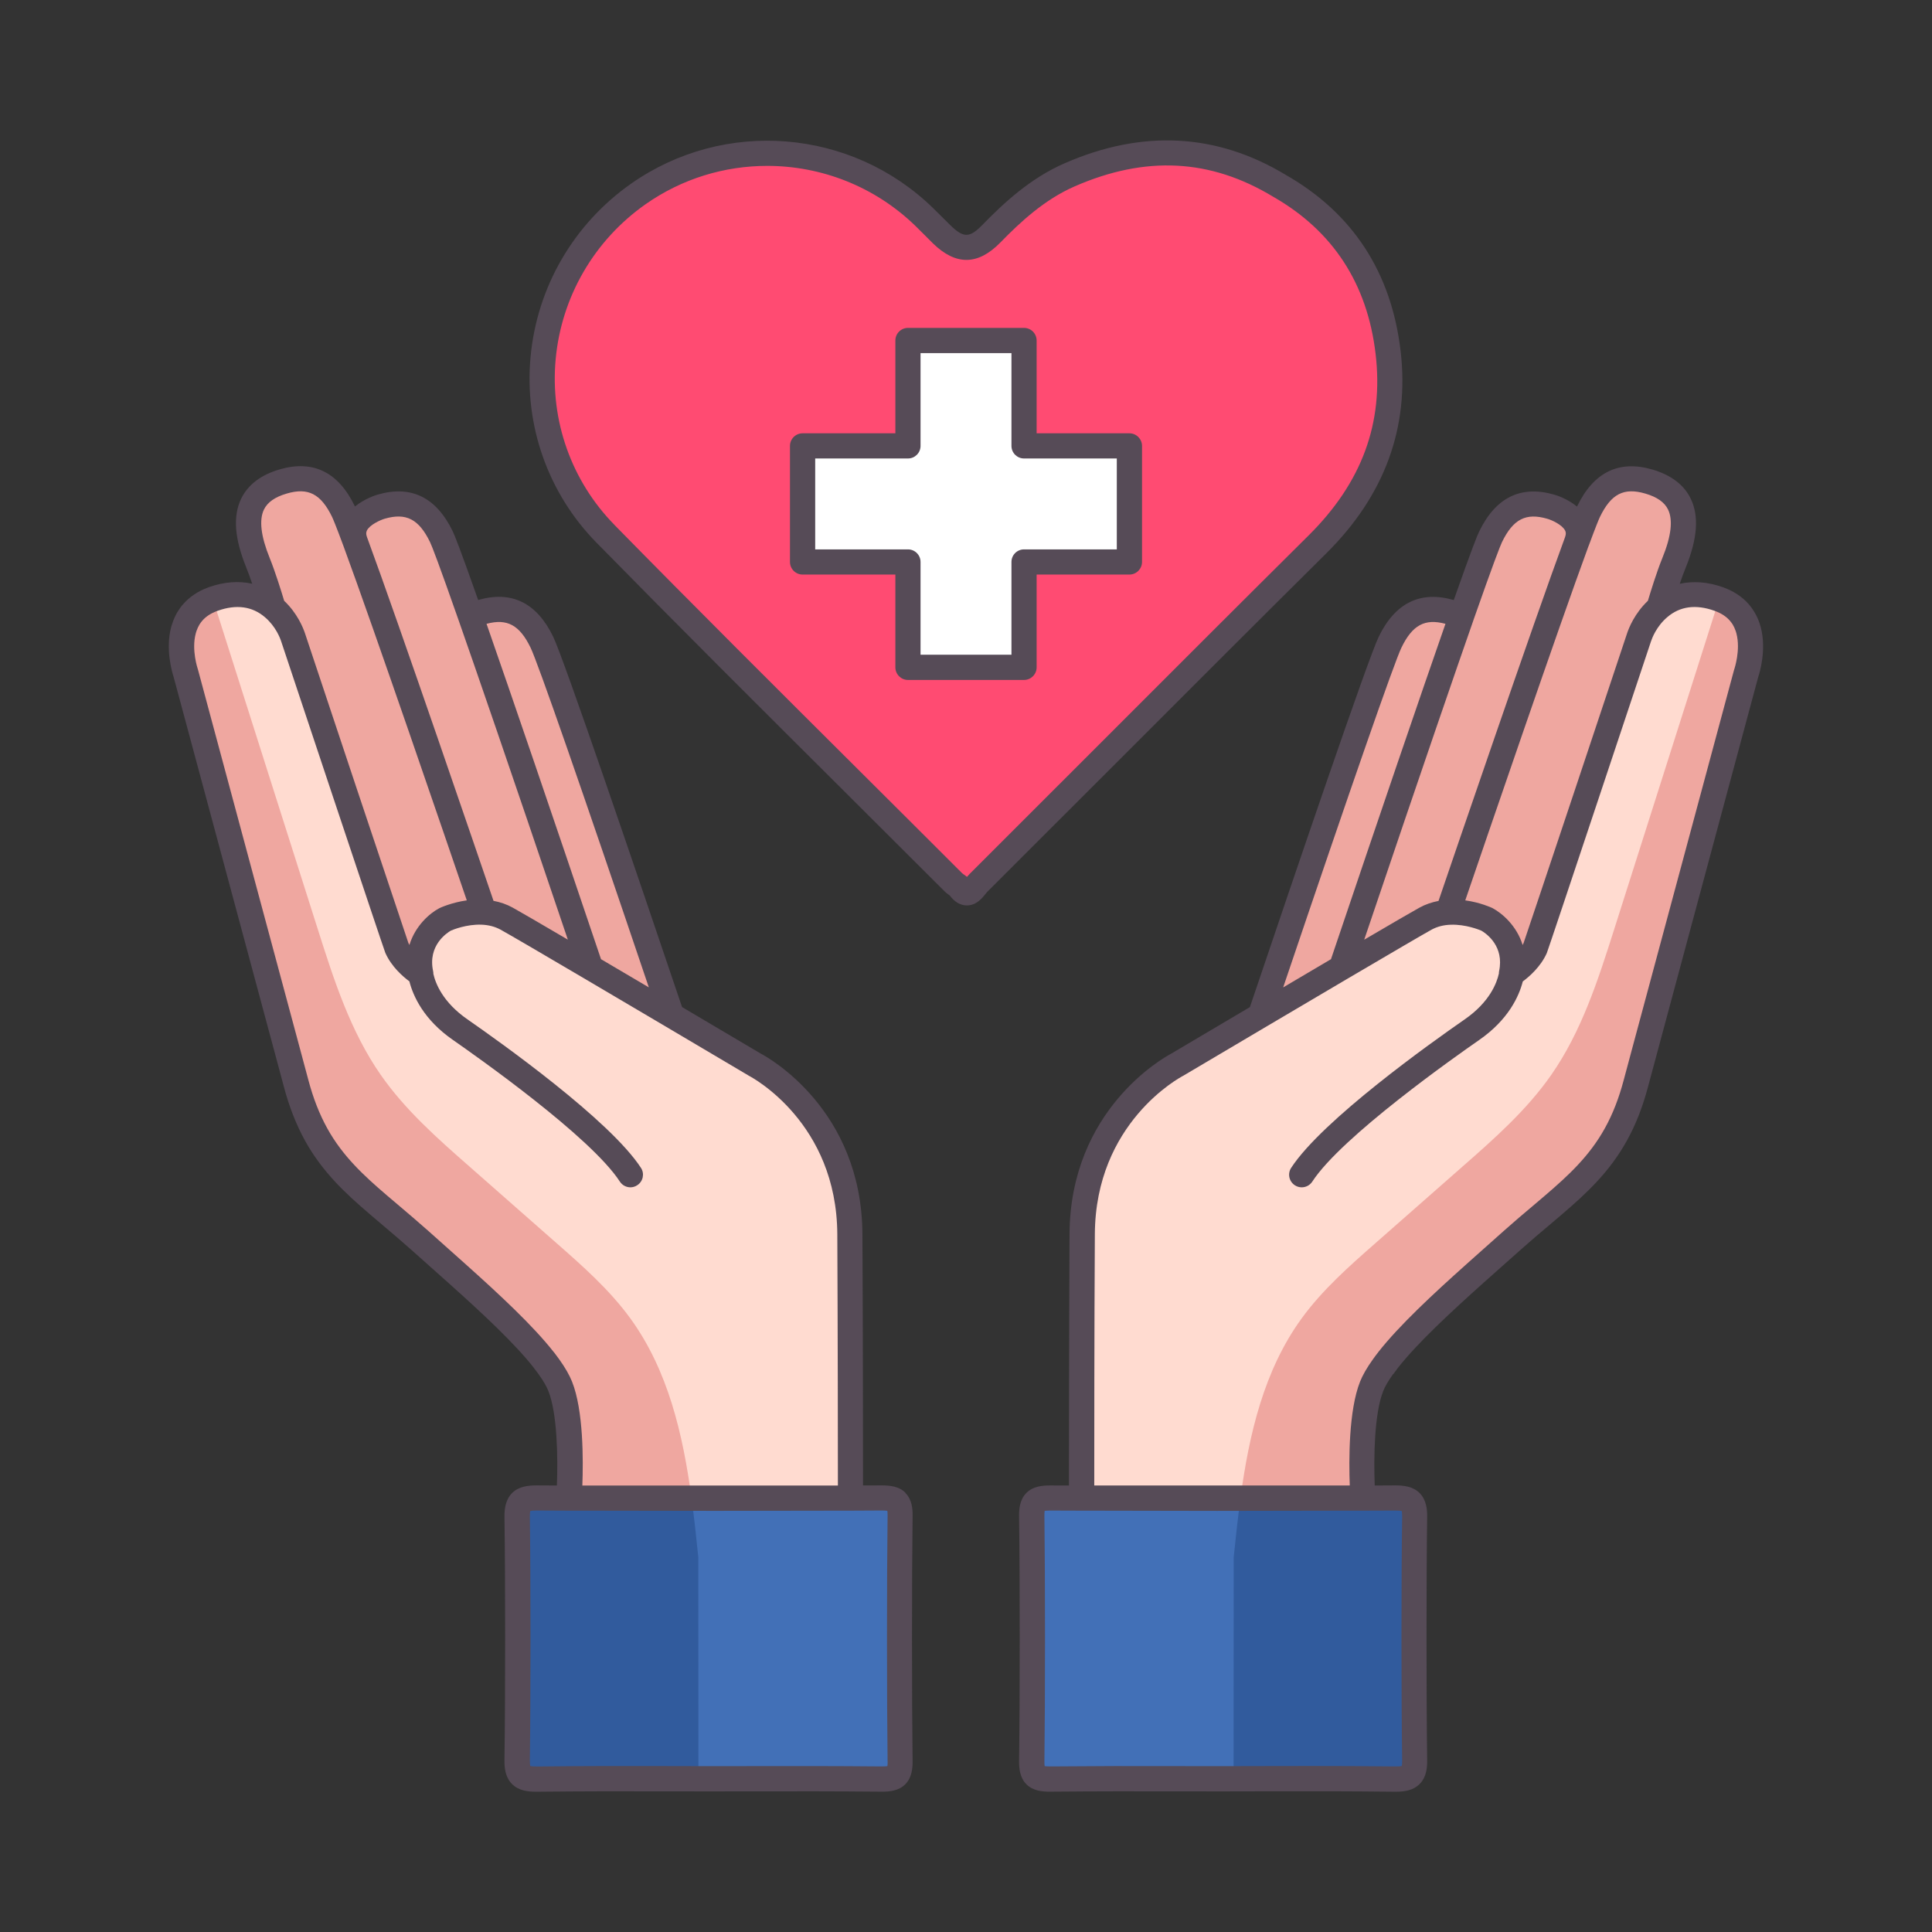 <svg width="36" height="36" viewBox="0 0 36 36" fill="none" xmlns="http://www.w3.org/2000/svg">
<rect x="0" y="0" width="36" height="36" fill="#333333" stroke="none"/>
<path d="M25.865 6.563C25.705 5.206 25.045 4.149 23.841 3.462C22.573 2.694 21.265 2.674 19.929 3.259C19.359 3.508 18.903 3.913 18.473 4.354C18.142 4.693 17.88 4.69 17.547 4.365C17.438 4.259 17.331 4.149 17.222 4.042C15.78 2.64 13.54 2.46 11.897 3.613C9.79 5.091 9.479 8.106 11.283 9.945C13.424 12.128 15.6 14.274 17.762 16.435C17.792 16.466 17.829 16.489 17.864 16.516C18.037 16.777 18.137 16.546 18.234 16.45C20.342 14.347 22.44 12.236 24.553 10.14C25.554 9.146 26.031 7.966 25.866 6.564L25.865 6.563Z" fill="#FF4B72"/>
<path d="M21.044 8.308H19.081V6.346H16.919V8.308H14.956V10.471H16.919V12.435H19.081V10.471H21.044V8.308Z" fill="white"/>
<path d="M10.096 11.963C9.921 11.603 9.627 11.214 8.973 11.405C8.905 11.425 8.842 11.448 8.785 11.475L8.767 11.48C8.492 10.696 8.287 10.13 8.224 9.999C8.049 9.639 7.754 9.25 7.1 9.441C7.033 9.46 6.452 9.655 6.617 10.09C6.512 9.804 6.434 9.606 6.398 9.53C6.223 9.169 5.928 8.78 5.275 8.971C4.597 9.17 4.479 9.682 4.805 10.485C4.917 10.759 5.049 11.199 5.085 11.322C5.282 11.489 5.404 11.711 5.46 11.881C5.586 12.266 7.252 17.263 7.365 17.598C7.373 17.619 7.381 17.639 7.39 17.659C7.524 17.959 7.838 18.149 7.838 18.149C7.684 17.45 8.292 17.13 8.292 17.13C8.292 17.13 8.61 16.981 8.977 16.995C9.127 17.001 9.286 17.034 9.436 17.116C9.618 17.217 10.256 17.591 11.004 18.03C11.493 18.318 12.029 18.635 12.514 18.922C11.876 17.033 10.306 12.398 10.095 11.964L10.096 11.963Z" fill="#EFA7A0"/>
<path d="M16.774 28.243C16.779 27.969 16.684 27.91 16.43 27.911C16.228 27.913 16.033 27.913 15.845 27.913C14.722 27.917 13.818 27.918 12.885 27.917C12.262 27.917 11.626 27.916 10.904 27.913H10.601C10.41 27.912 10.212 27.912 10.006 27.911C9.738 27.91 9.633 27.967 9.637 28.262C9.654 29.408 9.654 31.649 9.638 32.795C9.633 33.085 9.731 33.151 10.005 33.149C11.194 33.136 11.885 33.142 13.015 33.143H13.228C14.491 33.143 15.167 33.138 16.428 33.148C16.679 33.151 16.779 33.097 16.774 32.819C16.76 31.658 16.76 29.404 16.774 28.243H16.774Z" fill="#4270B7"/>
<path d="M15.835 22.996C15.823 20.742 14.061 19.835 14.061 19.835C14.061 19.835 13.367 19.424 12.515 18.92C12.03 18.634 11.494 18.317 11.005 18.03C10.258 17.59 9.62 17.216 9.438 17.115C9.287 17.033 9.129 16.999 8.978 16.994C8.611 16.98 8.294 17.129 8.294 17.129C8.294 17.129 7.686 17.448 7.839 18.148C7.839 18.148 7.525 17.958 7.391 17.658C7.381 17.638 5.586 12.265 5.46 11.879C5.405 11.71 5.283 11.488 5.086 11.32C4.837 11.106 4.469 10.981 3.972 11.159C3.969 11.161 3.968 11.161 3.966 11.162C3.8 11.221 3.679 11.308 3.591 11.409C3.562 11.442 3.537 11.477 3.514 11.513C3.481 11.567 3.455 11.624 3.436 11.682C3.429 11.702 3.424 11.721 3.419 11.741C3.314 12.13 3.462 12.546 3.462 12.546C3.462 12.546 5.315 19.43 5.372 19.644C5.43 19.858 5.478 20.039 5.516 20.181C5.617 20.558 5.741 20.868 5.89 21.136C6.186 21.672 6.574 22.04 7.046 22.445C7.282 22.647 7.538 22.859 7.815 23.104C7.986 23.257 8.161 23.412 8.335 23.567C8.337 23.569 8.34 23.571 8.342 23.573C8.399 23.623 8.456 23.674 8.513 23.725C8.515 23.726 8.516 23.729 8.518 23.73C9.157 24.302 9.767 24.869 10.135 25.34C10.135 25.34 10.135 25.34 10.136 25.341C10.169 25.383 10.2 25.425 10.229 25.466C10.322 25.596 10.395 25.719 10.439 25.829C10.704 26.49 10.605 27.876 10.603 27.913H15.846C15.846 27.913 15.847 25.249 15.835 22.996Z" fill="#FFDBD0"/>
<path d="M10.905 27.914C11.626 27.916 12.262 27.917 12.885 27.917C12.936 28.284 12.975 28.653 13.012 29.018L13.014 33.144C11.884 33.143 11.193 33.137 10.004 33.15C9.73 33.152 9.633 33.085 9.637 32.796C9.652 31.65 9.654 29.409 9.636 28.263C9.632 27.968 9.737 27.911 10.005 27.912C10.21 27.914 10.409 27.914 10.6 27.914H10.903L10.905 27.914Z" fill="#315B9D"/>
<path d="M12.886 27.914H10.602C10.604 27.877 10.703 26.492 10.438 25.829C10.171 25.16 8.918 24.088 7.815 23.104C6.71 22.12 5.918 21.689 5.516 20.181C5.112 18.674 3.462 12.546 3.462 12.546C3.462 12.546 3.082 11.482 3.966 11.162C4.617 13.213 5.27 15.266 5.922 17.316C6.221 18.258 6.529 19.217 7.094 20.028C7.548 20.68 8.15 21.213 8.748 21.737C9.285 22.21 9.823 22.683 10.361 23.156C10.858 23.592 11.36 24.035 11.749 24.571C12.448 25.536 12.724 26.718 12.886 27.914Z" fill="#EFA7A0"/>
<path d="M8.979 16.995C8.93 16.995 8.885 16.964 8.868 16.916C8.696 16.411 7.17 11.938 6.531 10.191C6.509 10.13 6.54 10.063 6.601 10.04C6.661 10.018 6.729 10.049 6.751 10.11C7.391 11.86 8.918 16.335 9.09 16.84C9.111 16.901 9.078 16.968 9.017 16.989C9.004 16.994 8.991 16.996 8.978 16.996L8.979 16.995Z" fill="#F98480"/>
<path d="M10.941 17.959C10.892 17.959 10.847 17.928 10.83 17.879C10.304 16.32 9.327 13.434 8.694 11.621C8.672 11.56 8.705 11.493 8.766 11.472C8.826 11.45 8.894 11.482 8.916 11.543C9.549 13.357 10.526 16.244 11.053 17.803C11.074 17.864 11.04 17.931 10.979 17.952C10.967 17.957 10.954 17.959 10.942 17.959H10.941Z" fill="#F98480"/>
<path d="M25.903 11.963C26.078 11.603 26.373 11.214 27.027 11.405C27.095 11.425 27.158 11.448 27.215 11.475L27.233 11.48C27.508 10.696 27.713 10.13 27.776 9.999C27.951 9.639 28.245 9.25 28.899 9.441C28.967 9.46 29.548 9.655 29.382 10.09C29.488 9.804 29.565 9.606 29.602 9.53C29.777 9.169 30.071 8.78 30.725 8.971C31.403 9.17 31.521 9.682 31.195 10.485C31.082 10.759 30.951 11.199 30.915 11.322C30.718 11.489 30.596 11.711 30.54 11.881C30.414 12.266 28.748 17.263 28.634 17.598C28.627 17.619 28.619 17.639 28.61 17.659C28.476 17.959 28.162 18.149 28.162 18.149C28.316 17.45 27.708 17.13 27.708 17.13C27.708 17.13 27.39 16.981 27.023 16.995C26.872 17.001 26.713 17.034 26.564 17.116C26.381 17.217 25.744 17.591 24.996 18.03C24.507 18.318 23.971 18.635 23.486 18.922C24.123 17.033 25.694 12.398 25.905 11.964L25.903 11.963Z" fill="#EFA7A0"/>
<path d="M19.226 28.243C19.221 27.969 19.316 27.91 19.57 27.911C19.772 27.913 19.967 27.913 20.155 27.913C21.278 27.917 22.182 27.918 23.115 27.917C23.738 27.917 24.374 27.916 25.096 27.913H25.399C25.59 27.912 25.788 27.912 25.994 27.911C26.262 27.91 26.366 27.967 26.363 28.262C26.346 29.408 26.346 31.649 26.361 32.795C26.366 33.085 26.268 33.151 25.995 33.149C24.806 33.136 24.115 33.142 22.985 33.143C22.916 33.143 22.845 33.143 22.772 33.143C21.509 33.143 20.833 33.138 19.572 33.148C19.32 33.151 19.221 33.097 19.226 32.819C19.24 31.658 19.24 29.404 19.226 28.243H19.226Z" fill="#4270B7"/>
<path d="M20.165 22.996C20.177 20.742 21.939 19.835 21.939 19.835C21.939 19.835 22.633 19.424 23.485 18.92C23.97 18.634 24.506 18.317 24.996 18.03C25.742 17.59 26.38 17.216 26.562 17.115C26.713 17.033 26.871 16.999 27.022 16.994C27.39 16.98 27.706 17.129 27.706 17.129C27.706 17.129 28.314 17.448 28.161 18.148C28.161 18.148 28.475 17.958 28.609 17.658C28.619 17.638 30.414 12.265 30.54 11.879C30.595 11.71 30.717 11.488 30.914 11.32C31.163 11.106 31.531 10.981 32.029 11.159C32.031 11.161 32.032 11.161 32.034 11.162C32.2 11.221 32.322 11.308 32.409 11.409C32.438 11.442 32.464 11.477 32.486 11.513C32.519 11.567 32.545 11.624 32.564 11.682C32.571 11.702 32.577 11.721 32.581 11.741C32.686 12.13 32.538 12.546 32.538 12.546C32.538 12.546 30.685 19.43 30.628 19.644C30.571 19.858 30.522 20.039 30.484 20.181C30.383 20.558 30.259 20.868 30.11 21.136C29.815 21.672 29.426 22.04 28.954 22.445C28.718 22.647 28.462 22.859 28.185 23.104C28.014 23.257 27.84 23.412 27.665 23.567C27.663 23.569 27.66 23.571 27.658 23.573C27.601 23.623 27.544 23.674 27.488 23.725C27.485 23.726 27.484 23.729 27.482 23.73C26.843 24.302 26.233 24.869 25.865 25.34C25.865 25.34 25.865 25.34 25.865 25.341C25.831 25.383 25.8 25.425 25.771 25.466C25.678 25.596 25.605 25.719 25.561 25.829C25.297 26.49 25.395 27.876 25.397 27.913C25.3 27.913 20.154 27.913 20.154 27.913C20.154 27.913 20.153 25.249 20.165 22.996Z" fill="#FFDBD0"/>
<path d="M25.096 27.914C24.374 27.916 23.738 27.917 23.115 27.917C23.065 28.284 23.026 28.653 22.988 29.018L22.986 33.144C24.116 33.143 24.808 33.137 25.996 33.15C26.27 33.152 26.367 33.085 26.363 32.796C26.348 31.65 26.346 29.409 26.364 28.263C26.368 27.968 26.264 27.911 25.995 27.912C25.79 27.914 25.591 27.914 25.4 27.914H25.11H25.097L25.096 27.914Z" fill="#315B9D"/>
<path d="M23.114 27.914H25.095H25.108H25.398C25.396 27.877 25.297 26.492 25.561 25.829C25.829 25.16 27.082 24.088 28.185 23.104C29.29 22.12 30.082 21.689 30.484 20.181C30.888 18.674 32.538 12.546 32.538 12.546C32.538 12.546 32.918 11.482 32.034 11.162C31.383 13.213 30.73 15.266 30.078 17.316C29.779 18.258 29.471 19.217 28.906 20.028C28.452 20.68 27.85 21.213 27.252 21.737C26.715 22.21 26.177 22.683 25.639 23.156C25.142 23.592 24.64 24.035 24.251 24.571C23.552 25.536 23.276 26.718 23.114 27.914Z" fill="#EFA7A0"/>
<path d="M27.022 16.991C27.01 16.991 26.997 16.989 26.984 16.984C26.923 16.963 26.89 16.896 26.911 16.835C27.318 15.642 28.689 11.629 29.252 10.101C29.275 10.041 29.342 10.009 29.403 10.032C29.464 10.054 29.495 10.122 29.473 10.182C28.91 11.707 27.54 15.718 27.133 16.911C27.117 16.96 27.071 16.99 27.022 16.99V16.991Z" fill="#F98480"/>
<path d="M25.076 17.909C25.064 17.909 25.051 17.907 25.039 17.903C24.977 17.882 24.944 17.816 24.965 17.754C25.891 15.012 26.623 12.867 27.085 11.548C27.107 11.487 27.174 11.455 27.235 11.476C27.296 11.498 27.328 11.565 27.307 11.626C26.846 12.943 26.114 15.088 25.188 17.829C25.171 17.878 25.126 17.909 25.077 17.909L25.076 17.909Z" fill="#F98480"/>
<path d="M11.744 22.006C11.706 22.006 11.667 21.987 11.645 21.953C11.087 21.095 8.933 19.579 8.507 19.284C8.006 18.937 7.814 18.543 7.742 18.274C7.725 18.212 7.762 18.148 7.825 18.13C7.887 18.113 7.952 18.15 7.969 18.213C8.031 18.444 8.198 18.784 8.641 19.091C9.248 19.512 11.275 20.953 11.842 21.825C11.878 21.878 11.863 21.951 11.808 21.987C11.788 22 11.766 22.006 11.744 22.006Z" fill="#F98480"/>
<path d="M24.254 22.006C24.233 22.006 24.21 22 24.19 21.988C24.136 21.952 24.12 21.88 24.156 21.825C24.723 20.953 26.75 19.512 27.358 19.091C27.788 18.793 27.957 18.462 28.022 18.238C28.04 18.176 28.106 18.14 28.168 18.158C28.23 18.176 28.266 18.241 28.248 18.303C28.171 18.565 27.978 18.946 27.491 19.283C27.065 19.578 24.91 21.094 24.352 21.952C24.33 21.987 24.293 22.006 24.254 22.006L24.254 22.006Z" fill="#F98480"/>
<path d="M17.693 16.681C17.782 16.802 17.886 16.865 18.001 16.871H18.018C18.192 16.871 18.299 16.738 18.363 16.658C18.376 16.643 18.387 16.627 18.399 16.615C19.225 15.791 20.05 14.965 20.876 14.14C22.134 12.881 23.434 11.579 24.718 10.306C25.802 9.23 26.266 7.962 26.098 6.537C25.925 5.074 25.205 3.971 23.962 3.261C22.675 2.482 21.286 2.408 19.834 3.044C19.202 3.32 18.706 3.779 18.305 4.191C18.066 4.436 17.955 4.436 17.71 4.198C17.658 4.147 17.606 4.094 17.554 4.043C17.497 3.986 17.441 3.93 17.384 3.875C15.862 2.394 13.496 2.204 11.76 3.422C10.688 4.174 10.005 5.352 9.886 6.653C9.767 7.934 10.215 9.195 11.114 10.111C12.622 11.648 14.173 13.193 15.674 14.687C16.314 15.325 16.955 15.963 17.595 16.603C17.628 16.637 17.664 16.662 17.692 16.683L17.693 16.681ZM11.45 9.781C10.648 8.964 10.248 7.838 10.354 6.694C10.461 5.531 11.072 4.478 12.03 3.805C12.714 3.325 13.506 3.091 14.296 3.091C15.299 3.091 16.296 3.47 17.058 4.21C17.113 4.264 17.167 4.318 17.222 4.373C17.275 4.426 17.329 4.48 17.383 4.534C17.811 4.951 18.223 4.946 18.641 4.518C19.011 4.138 19.464 3.718 20.022 3.474C21.344 2.896 22.553 2.957 23.724 3.666C24.836 4.301 25.478 5.285 25.632 6.592C25.785 7.885 25.377 8.991 24.388 9.973C23.103 11.248 21.802 12.55 20.544 13.809C19.719 14.634 18.894 15.46 18.068 16.284C18.051 16.301 18.035 16.319 18.018 16.339C18.014 16.337 18.012 16.334 18.008 16.331C17.995 16.321 17.982 16.311 17.968 16.301C17.954 16.291 17.939 16.282 17.927 16.27C17.288 15.63 16.646 14.992 16.006 14.354C14.507 12.861 12.956 11.317 11.45 9.782V9.781Z" fill="#564B57"/>
<path d="M19.316 12.435V10.706H21.045C21.174 10.706 21.28 10.601 21.28 10.471V8.309C21.28 8.179 21.174 8.074 21.045 8.074H19.316V6.345C19.316 6.215 19.211 6.11 19.081 6.11H16.919C16.789 6.11 16.684 6.215 16.684 6.345V8.074H14.955C14.826 8.074 14.72 8.179 14.72 8.309V10.471C14.72 10.601 14.826 10.706 14.955 10.706H16.684V12.435C16.684 12.564 16.789 12.67 16.919 12.67H19.081C19.211 12.67 19.316 12.564 19.316 12.435ZM18.847 10.471V12.2H17.153V10.471C17.153 10.342 17.048 10.237 16.919 10.237H15.19V8.543H16.919C17.048 8.543 17.153 8.438 17.153 8.309V6.58H18.847V8.309C18.847 8.438 18.952 8.543 19.081 8.543H20.81V10.237H19.081C18.952 10.237 18.847 10.342 18.847 10.471Z" fill="#564B57"/>
<path d="M16.874 27.817C16.752 27.694 16.584 27.679 16.43 27.678L16.081 27.679C16.081 26.979 16.08 24.84 16.07 22.997C16.058 20.676 14.319 19.707 14.175 19.632C14.111 19.594 13.486 19.224 12.709 18.765C11.886 16.328 10.511 12.283 10.307 11.863C10.001 11.23 9.531 11.001 8.91 11.18C8.563 10.196 8.472 9.976 8.435 9.898C8.127 9.264 7.657 9.035 7.035 9.217C7.003 9.226 6.793 9.292 6.614 9.438C6.612 9.435 6.611 9.431 6.61 9.429C6.302 8.794 5.831 8.565 5.209 8.747C4.86 8.849 4.62 9.033 4.494 9.292C4.338 9.615 4.369 10.035 4.589 10.575C4.625 10.663 4.663 10.77 4.699 10.877C4.448 10.821 4.175 10.841 3.892 10.941C3.889 10.942 3.887 10.944 3.884 10.944C3.883 10.944 3.882 10.944 3.882 10.945C3.691 11.015 3.534 11.119 3.414 11.257C3.376 11.299 3.343 11.345 3.313 11.393C3.272 11.46 3.239 11.532 3.213 11.61C3.205 11.633 3.198 11.658 3.19 11.682C3.077 12.105 3.212 12.542 3.236 12.617C3.306 12.872 5.088 19.498 5.144 19.707L5.288 20.244C5.389 20.625 5.519 20.954 5.682 21.252C6.009 21.843 6.44 22.239 6.891 22.625C6.969 22.692 7.049 22.759 7.131 22.829C7.299 22.972 7.474 23.119 7.657 23.282L8.359 23.908C8.97 24.455 9.585 25.025 9.947 25.487V25.488C9.978 25.527 10.007 25.567 10.035 25.605C10.123 25.728 10.184 25.833 10.218 25.919C10.382 26.331 10.398 27.138 10.377 27.68L10.006 27.678C9.847 27.678 9.667 27.694 9.541 27.822C9.412 27.952 9.399 28.138 9.4 28.267C9.417 29.377 9.417 31.62 9.4 32.793C9.398 32.934 9.412 33.113 9.541 33.243C9.663 33.366 9.832 33.386 9.986 33.386H10.004C10.912 33.377 11.514 33.377 12.277 33.379C12.566 33.379 12.873 33.38 13.224 33.38C13.576 33.38 13.873 33.38 14.155 33.379C14.911 33.378 15.507 33.377 16.422 33.385C16.571 33.387 16.746 33.371 16.869 33.247C16.994 33.121 17.006 32.942 17.005 32.818C16.99 31.664 16.99 29.401 17.005 28.248C17.007 28.113 16.994 27.943 16.87 27.818L16.874 27.817ZM9.886 12.067C10.021 12.345 10.821 14.642 12.09 18.398C11.791 18.222 11.489 18.043 11.199 17.873C10.272 15.127 9.538 12.977 9.066 11.624C9.45 11.521 9.681 11.646 9.886 12.067ZM6.836 9.886C6.89 9.778 7.086 9.69 7.167 9.666C7.566 9.55 7.804 9.671 8.013 10.101C8.05 10.178 8.173 10.494 8.546 11.559C8.857 12.445 9.459 14.188 10.581 17.509C10.055 17.2 9.683 16.984 9.551 16.911C9.441 16.85 9.321 16.81 9.196 16.786C8.953 16.076 7.435 11.625 6.839 10.01C6.839 10.009 6.839 10.008 6.838 10.007C6.815 9.946 6.824 9.912 6.837 9.886H6.836ZM4.918 9.495C4.984 9.359 5.122 9.261 5.342 9.197C5.741 9.079 5.979 9.202 6.188 9.632C6.206 9.671 6.258 9.791 6.399 10.172C6.959 11.689 8.337 15.72 8.698 16.777C8.414 16.817 8.204 16.914 8.186 16.923C8.006 17.017 7.737 17.252 7.629 17.608C7.623 17.596 7.616 17.584 7.61 17.572C7.52 17.31 5.797 12.151 5.685 11.807C5.649 11.697 5.54 11.427 5.295 11.195C5.249 11.041 5.129 10.653 5.025 10.397C4.861 9.992 4.825 9.689 4.918 9.495H4.918ZM10.32 25.197V25.196C9.937 24.706 9.304 24.118 8.67 23.551L7.973 22.929C7.785 22.762 7.608 22.613 7.438 22.468C7.356 22.4 7.277 22.333 7.201 22.267C6.784 21.909 6.386 21.546 6.097 21.023C5.952 20.76 5.836 20.465 5.745 20.121L5.601 19.584C5.543 19.37 3.691 12.485 3.691 12.485C3.69 12.479 3.688 12.473 3.686 12.468C3.685 12.464 3.564 12.113 3.648 11.802C3.652 11.787 3.656 11.773 3.661 11.758C3.676 11.715 3.695 11.674 3.717 11.637C3.733 11.612 3.751 11.586 3.771 11.564C3.838 11.487 3.931 11.426 4.049 11.384C4.051 11.383 4.054 11.382 4.056 11.381C4.404 11.257 4.7 11.298 4.937 11.501C5.137 11.671 5.22 11.89 5.24 11.953C5.258 12.008 7.156 17.706 7.18 17.755C7.294 18.012 7.505 18.195 7.628 18.286C7.698 18.558 7.892 18.999 8.443 19.38C8.865 19.674 11.004 21.177 11.55 22.017C11.595 22.086 11.67 22.124 11.747 22.124C11.791 22.124 11.835 22.111 11.874 22.085C11.983 22.015 12.014 21.869 11.943 21.761C11.364 20.871 9.322 19.419 8.71 18.994C8.25 18.675 8.115 18.324 8.075 18.146C8.075 18.131 8.075 18.115 8.071 18.099C7.965 17.613 8.335 17.379 8.401 17.341C8.442 17.323 8.693 17.22 8.973 17.23C9.104 17.235 9.223 17.266 9.326 17.322C9.494 17.415 10.092 17.764 10.888 18.233C11.375 18.52 11.909 18.835 12.398 19.124C13.249 19.627 13.943 20.038 13.943 20.038C13.946 20.041 13.951 20.043 13.954 20.045C14.021 20.079 15.591 20.922 15.602 22.999C15.611 24.84 15.613 26.98 15.613 27.681H10.851C10.869 27.21 10.873 26.28 10.659 25.744C10.61 25.622 10.533 25.487 10.422 25.331C10.391 25.288 10.358 25.243 10.323 25.198L10.32 25.197ZM16.54 32.823C16.54 32.866 16.538 32.893 16.535 32.909C16.517 32.912 16.486 32.915 16.43 32.915C15.513 32.907 14.915 32.908 14.158 32.909C13.876 32.909 13.574 32.91 13.228 32.91C12.882 32.91 12.57 32.91 12.281 32.908C11.547 32.907 10.914 32.906 10.003 32.916C9.932 32.916 9.898 32.911 9.881 32.908C9.877 32.892 9.873 32.859 9.873 32.8C9.889 31.622 9.889 29.373 9.873 28.259C9.873 28.203 9.877 28.171 9.881 28.155C9.898 28.151 9.935 28.146 10.007 28.146L10.599 28.149C10.599 28.149 10.601 28.149 10.603 28.149H10.901C10.901 28.149 10.903 28.149 10.904 28.149C12.707 28.154 13.941 28.154 15.733 28.149H15.845C15.845 28.149 15.847 28.149 15.849 28.149L16.43 28.146C16.482 28.146 16.517 28.149 16.534 28.152C16.537 28.168 16.539 28.195 16.539 28.24C16.524 29.396 16.524 31.666 16.539 32.823H16.54Z" fill="#564B57"/>
<path d="M25.963 25.604C25.99 25.566 26.019 25.526 26.05 25.486C26.412 25.025 27.027 24.455 27.644 23.902L28.341 23.282C28.524 23.119 28.699 22.971 28.867 22.83C28.949 22.76 29.029 22.693 29.107 22.626C29.558 22.239 29.989 21.843 30.316 21.252C30.48 20.956 30.609 20.626 30.71 20.245L30.854 19.709C30.91 19.499 32.693 12.873 32.761 12.618C32.787 12.543 32.921 12.107 32.808 11.683C32.801 11.659 32.794 11.635 32.786 11.611C32.76 11.534 32.726 11.462 32.685 11.395C32.656 11.347 32.622 11.301 32.585 11.258C32.466 11.122 32.308 11.017 32.117 10.947C32.117 10.947 32.116 10.947 32.116 10.946C32.113 10.945 32.11 10.944 32.107 10.943C31.824 10.842 31.55 10.823 31.3 10.878C31.336 10.771 31.374 10.665 31.411 10.577C31.63 10.037 31.661 9.617 31.505 9.294C31.38 9.034 31.139 8.852 30.79 8.749C30.168 8.567 29.697 8.797 29.39 9.43C29.388 9.433 29.387 9.437 29.385 9.439C29.207 9.292 28.997 9.227 28.964 9.218C28.343 9.037 27.872 9.266 27.564 9.9C27.526 9.977 27.436 10.197 27.089 11.181C26.469 11.002 25.998 11.231 25.691 11.864C25.487 12.284 24.112 16.33 23.29 18.766C22.515 19.224 21.888 19.595 21.824 19.633C21.681 19.709 19.941 20.678 19.929 22.998C19.92 24.841 19.918 26.98 19.918 27.68L19.569 27.679C19.42 27.679 19.247 27.695 19.125 27.819C19.002 27.943 18.988 28.114 18.989 28.248C19.005 29.401 19.005 31.665 18.989 32.818C18.988 32.941 19 33.121 19.125 33.247C19.249 33.37 19.419 33.387 19.573 33.385C20.487 33.377 21.084 33.378 21.839 33.379C22.121 33.379 22.424 33.38 22.77 33.38C23.116 33.38 23.429 33.38 23.718 33.378C24.48 33.377 25.082 33.376 25.991 33.386H26.009C26.161 33.386 26.331 33.366 26.453 33.242C26.582 33.113 26.595 32.934 26.593 32.794C26.577 31.619 26.577 29.377 26.593 28.266C26.595 28.137 26.582 27.952 26.453 27.821C26.326 27.694 26.146 27.677 25.988 27.678L25.616 27.68C25.595 27.14 25.61 26.331 25.775 25.919C25.808 25.833 25.87 25.728 25.958 25.605L25.963 25.604ZM29.602 10.172C29.743 9.791 29.794 9.671 29.812 9.633C30.021 9.202 30.258 9.08 30.658 9.197C30.878 9.261 31.016 9.359 31.082 9.495C31.176 9.69 31.141 9.993 30.976 10.397C30.871 10.653 30.752 11.042 30.706 11.195C30.461 11.428 30.352 11.697 30.316 11.808C30.204 12.151 28.48 17.315 28.39 17.572C28.385 17.584 28.378 17.597 28.372 17.609C28.263 17.252 27.991 17.016 27.806 16.919C27.794 16.913 27.585 16.816 27.303 16.777C27.664 15.72 29.042 11.689 29.601 10.172H29.602ZM27.454 11.559C27.827 10.495 27.951 10.179 27.987 10.102C28.196 9.672 28.434 9.55 28.833 9.667C28.915 9.69 29.11 9.778 29.164 9.887C29.176 9.912 29.186 9.946 29.163 10.007C29.163 10.008 29.163 10.009 29.162 10.01C28.566 11.627 27.047 16.077 26.805 16.787C26.679 16.812 26.559 16.852 26.449 16.913C26.317 16.986 25.946 17.201 25.42 17.51C26.542 14.189 27.144 12.446 27.454 11.56L27.454 11.559ZM26.114 12.067C26.318 11.646 26.55 11.521 26.934 11.624C26.462 12.976 25.728 15.127 24.801 17.873C24.512 18.043 24.209 18.222 23.91 18.399C25.18 14.643 25.979 12.347 26.114 12.067ZM25.994 28.147C26.066 28.147 26.102 28.151 26.119 28.155C26.123 28.171 26.127 28.203 26.127 28.259C26.11 29.373 26.11 31.622 26.127 32.8C26.127 32.859 26.123 32.892 26.119 32.907C26.102 32.911 26.066 32.916 25.998 32.915C25.397 32.909 24.916 32.907 24.448 32.907C24.207 32.907 23.969 32.907 23.72 32.908C23.432 32.908 23.124 32.91 22.773 32.91C22.422 32.91 22.125 32.91 21.843 32.909C21.085 32.907 20.488 32.907 19.571 32.915C19.515 32.915 19.483 32.912 19.466 32.909C19.463 32.893 19.461 32.866 19.461 32.822C19.476 31.666 19.476 29.396 19.461 28.24C19.461 28.196 19.463 28.169 19.466 28.153C19.483 28.15 19.51 28.148 19.57 28.147L20.151 28.149C20.151 28.149 20.154 28.149 20.155 28.149H20.266C22.059 28.155 23.294 28.155 25.096 28.149H25.099H25.397C25.397 28.149 25.399 28.149 25.4 28.149L25.993 28.147H25.994ZM25.68 25.197C25.68 25.197 25.68 25.198 25.68 25.198C25.644 25.244 25.611 25.288 25.58 25.332C25.469 25.487 25.392 25.622 25.343 25.744C25.13 26.28 25.133 27.209 25.151 27.68H20.39C20.39 26.98 20.39 24.841 20.401 22.999C20.411 20.922 21.982 20.079 22.048 20.045C22.052 20.043 22.056 20.04 22.06 20.038C22.06 20.038 22.753 19.628 23.61 19.121C24.093 18.836 24.628 18.52 25.115 18.233C25.911 17.765 26.509 17.415 26.675 17.323C26.78 17.266 26.899 17.235 27.032 17.231C27.31 17.221 27.563 17.325 27.602 17.341C27.664 17.376 27.993 17.585 27.947 18.011V18.012C27.944 18.04 27.939 18.069 27.933 18.099C27.93 18.112 27.93 18.125 27.93 18.138C27.892 18.313 27.76 18.671 27.292 18.995C26.68 19.419 24.639 20.871 24.059 21.761C23.988 21.87 24.019 22.015 24.128 22.086C24.168 22.112 24.212 22.124 24.255 22.124C24.332 22.124 24.407 22.087 24.453 22.017C24.998 21.178 27.137 19.674 27.559 19.381C28.11 19 28.305 18.56 28.375 18.288C28.497 18.197 28.708 18.015 28.822 17.76C28.848 17.705 30.745 12.007 30.763 11.953C30.784 11.89 30.866 11.671 31.067 11.5C31.303 11.297 31.599 11.257 31.947 11.381C31.949 11.382 31.951 11.383 31.954 11.384C32.071 11.426 32.165 11.487 32.232 11.564C32.252 11.587 32.27 11.611 32.286 11.636C32.308 11.673 32.327 11.714 32.342 11.758C32.347 11.773 32.351 11.788 32.355 11.801C32.438 12.113 32.317 12.464 32.317 12.467C32.314 12.473 32.312 12.479 32.311 12.485C32.311 12.485 30.459 19.369 30.401 19.583L30.257 20.12C30.166 20.464 30.051 20.759 29.905 21.022C29.617 21.544 29.218 21.909 28.802 22.266C28.724 22.332 28.646 22.398 28.565 22.468C28.394 22.611 28.218 22.761 28.03 22.928L27.336 23.546C27.336 23.546 27.328 23.554 27.326 23.555C26.699 24.116 26.066 24.704 25.682 25.195L25.68 25.197Z" fill="#564B57"/>
</svg>
